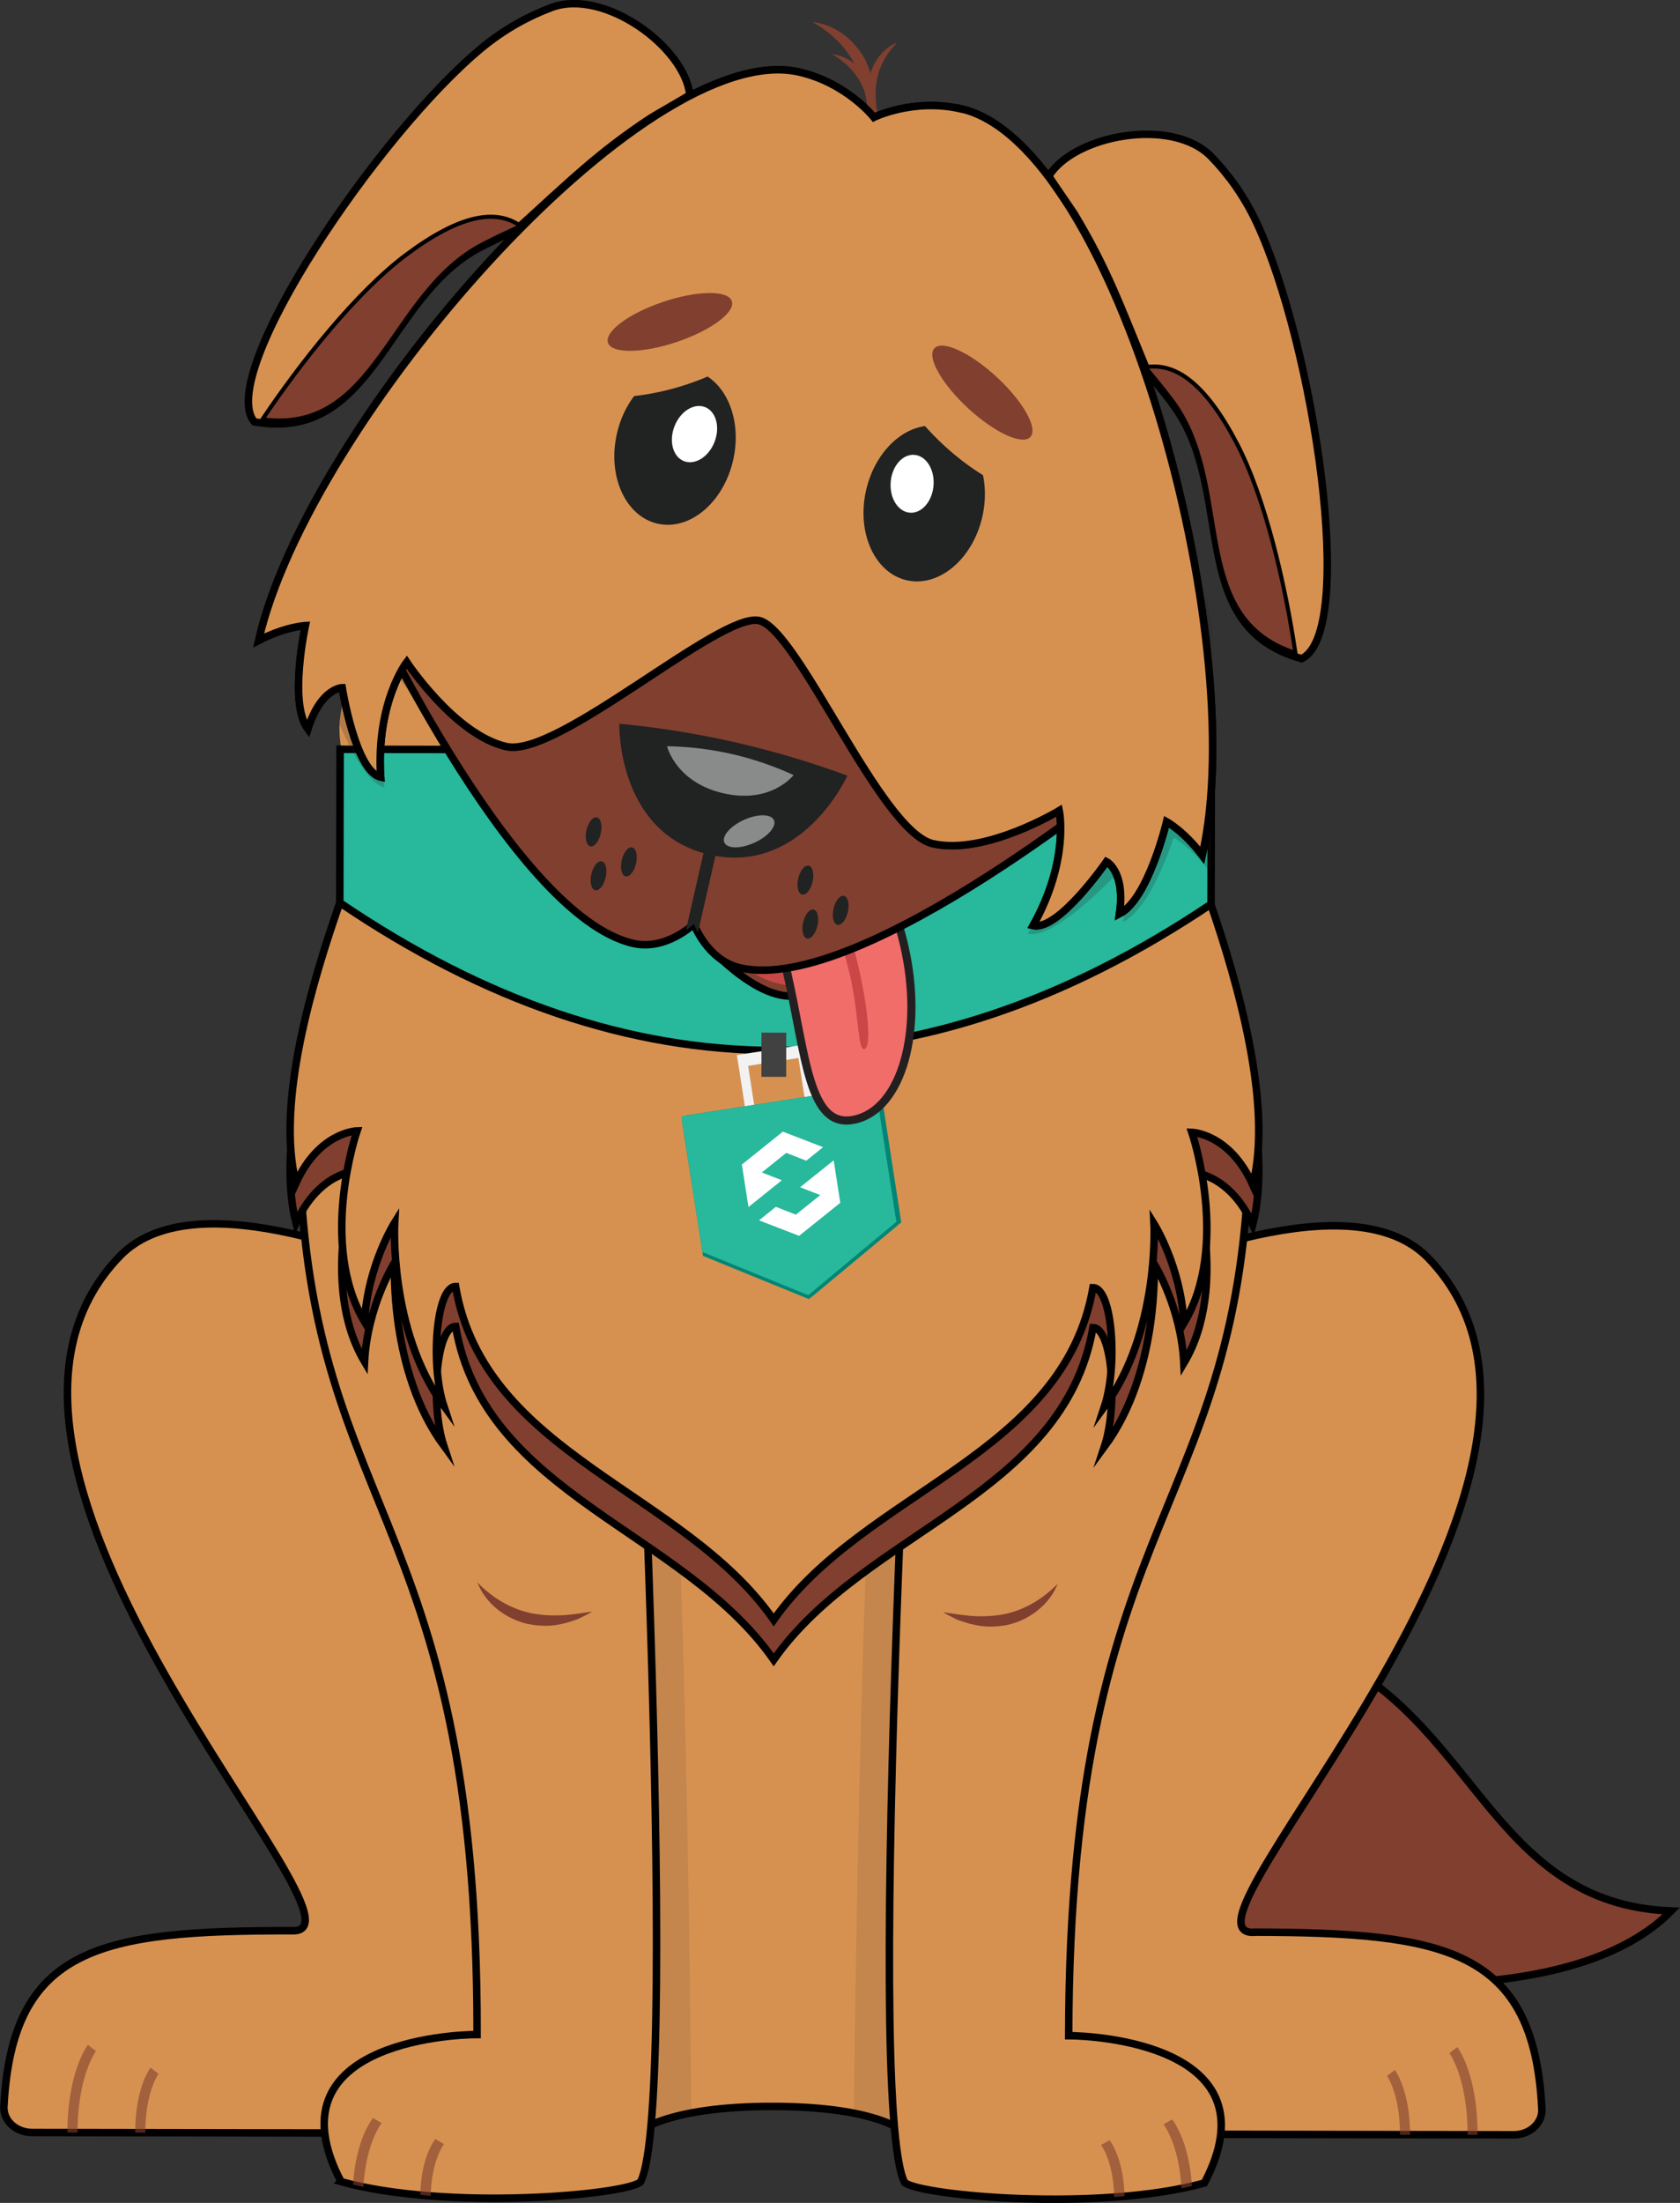 <?xml version="1.0" encoding="UTF-8"?>
<svg id="Layer_2" data-name="Layer 2" xmlns="http://www.w3.org/2000/svg" xmlns:xlink="http://www.w3.org/1999/xlink" viewBox="0 0 103.14 135.15">
  <rect x="0" y="0" width="103.14" height="135.15" fill="#333333" stroke="none"/>
  <defs>
    <style>
      .cls-1 {
        fill: none;
      }

      .cls-2 {
        opacity: .1;
      }

      .cls-2, .cls-3 {
        fill: #221f1f;
      }

      .cls-4, .cls-5, .cls-6 {
        stroke-width: .46px;
      }

      .cls-4, .cls-5, .cls-6, .cls-7, .cls-8 {
        stroke-miterlimit: 10;
      }

      .cls-4, .cls-5, .cls-6, .cls-8 {
        stroke: #000;
      }

      .cls-4, .cls-9 {
        fill: #d69151;
      }

      .cls-5, .cls-10, .cls-8 {
        fill: #813f2f;
      }

      .cls-6, .cls-11 {
        fill: #28b89c;
      }

      .cls-12 {
        clip-path: url(#clippath);
      }

      .cls-13, .cls-14 {
        fill: #f2f2f3;
      }

      .cls-15 {
        fill: #018574;
      }

      .cls-16 {
        fill: #fff;
      }

      .cls-17 {
        fill: #c94747;
      }

      .cls-18 {
        fill: #212222;
      }

      .cls-19 {
        fill: #414141;
      }

      .cls-20 {
        clip-path: url(#clippath-1);
      }

      .cls-21 {
        clip-path: url(#clippath-4);
      }

      .cls-22 {
        clip-path: url(#clippath-3);
      }

      .cls-23 {
        clip-path: url(#clippath-2);
      }

      .cls-24 {
        clip-path: url(#clippath-5);
      }

      .cls-7 {
        fill: #f16d6a;
        stroke: #231f20;
        stroke-width: .5px;
      }

      .cls-8 {
        stroke-width: .25px;
      }

      .cls-3 {
        opacity: .2;
      }

      .cls-25 {
        opacity: .6;
      }

      .cls-14 {
        opacity: .5;
      }
    </style>
    <clipPath id="clippath">
      <path class="cls-1" d="m76.97,120.74c-5.9.17,23.39-33.13,10.68-43.9-8.23-6.88-40.15,10.14-40.15,10.14,0,0-31.87-17.13-40.11-10.28-12.75,10.73,16.44,44.13,10.54,43.94-11.76-.02-17.19.79-17.7,8.89-.04.71.74,1.3,1.72,1.3l37.12.06s1.66-1.37,8.37-1.36,8.18,1.39,8.18,1.39l37.31.06c.97,0,1.76-.59,1.72-1.29-.49-8.1-5.91-8.93-17.67-8.95Z"/>
    </clipPath>
    <clipPath id="clippath-1">
      <path class="cls-1" d="m73.94,133.93c-6.48,1.78-17.43.78-18.4-.03-2.56-4.94.93-65.07.93-65.07,0,0,14.6-2.96,20.25.03-.04,24.36-11.06,23.06-11.11,56.03,1.64,0,12.76.62,8.33,9.04Z"/>
    </clipPath>
    <clipPath id="clippath-2">
      <path class="cls-1" d="m20.92,133.84c6.47,1.8,17.42.84,18.4.03,2.58-4.94-.71-65.08-.71-65.08,0,0-14.59-3.01-20.25-.03-.04,24.36,10.98,23.1,10.93,56.06-1.64,0-12.77.58-8.36,9.01Z"/>
    </clipPath>
    <clipPath id="clippath-3">
      <path id="COLLAR-2" data-name="COLLAR" class="cls-1" d="m74.35,55.47c-17.89,12-35.72,11.97-53.49-.09l.03-18.75,53.49.09-.03,18.75Z"/>
    </clipPath>
    <clipPath id="clippath-4">
      <rect class="cls-1" x="45.76" y="69.38" width="5.61" height="6.48" transform="translate(-10.56 8.3) rotate(-8.82)"/>
    </clipPath>
    <clipPath id="clippath-5">
      <path class="cls-1" d="m47.91,33.34l-25.85,2.61s9.29,20.22,16.82,21.93c2.02.46,3.72-1.19,3.72-1.19,0,0,.82,2.23,2.84,2.69,7.52,1.71,24.65-12.49,24.65-12.49l-22.17-13.55Z"/>
    </clipPath>
  </defs>
  <g id="Layer_1-2" data-name="Layer 1">
    <rect class="cls-9" x="20.78" y="37.92" width="37.88" height="16.11" rx="8.06" ry="8.06" transform="translate(4.52 -3.55) rotate(5.42)"/>
    <g>
      <path id="TAIL" class="cls-5" d="m64.39,113.08c-.1-1.82-.58-11.04-.58-11.04,0,0,11.72-.61,16.84-.88,9.97,4.1,10.75,15.64,21.95,16.08-5.69,5.78-18.95,4.3-18.95,4.3,0,0,3.09,2.29,5.6,2.33-5.73,1.67-11.61-1.56-11.61-1.56,0,0,1.14,2.17,2.8,3.39-3.75.33-8.45-4.46-8.45-4.46l-7.62-8.16Z"/>
      <g id="BACK-LEGS">
        <path class="cls-4" d="m76.98,118.55c-5.9.21,23.38-28.31,10.68-41.39-8.22-8.35-40.15,12.7-40.15,12.7,0,0-31.86-21.16-40.11-12.84-12.75,13.04,16.44,41.65,10.54,41.43-11.76-.02-17.19.97-17.7,10.8-.04.86.74,1.57,1.72,1.58l37.12.06s1.66-1.67,8.37-1.66,8.18,1.68,8.18,1.68l37.31.06c.97,0,1.76-.71,1.72-1.57-.48-9.83-5.91-10.84-17.67-10.86Z"/>
        <g>
          <g class="cls-25">
            <path class="cls-10" d="m90.72,130.97h-.62c0-3.5-1.11-5-1.12-5.01l.49-.37c.05.07,1.25,1.68,1.24,5.39Z"/>
          </g>
          <g class="cls-25">
            <path class="cls-10" d="m86.57,130.97h-.62c0-2.51-.79-3.6-.8-3.61l.49-.37s.93,1.25.93,3.99Z"/>
          </g>
        </g>
        <g>
          <g class="cls-25">
            <path class="cls-10" d="m4.76,130.83h-.62c0-3.71,1.21-5.32,1.26-5.38l.49.38s-1.13,1.53-1.13,5.01Z"/>
          </g>
          <g class="cls-25">
            <path class="cls-10" d="m8.92,130.84h-.62c0-2.74.9-3.94.94-3.99l.49.38s-.81,1.11-.81,3.61Z"/>
          </g>
        </g>
      </g>
      <g id="SHADOW-LEGS">
        <g class="cls-12">
          <path class="cls-2" d="m47.52,77.5l-11.01-.02-.09,53.41h6.03s-.19-31.65-1.33-49.05c2.89.66,6.38,5.89,6.38,5.89,0,0,3.5-5.22,6.4-5.87-1.2,15.18-1.49,49.05-1.49,49.05h6.03s.09-53.4.09-53.4l-11.01-.02Z"/>
        </g>
      </g>
      <g id="FRONT-LEGS">
        <g>
          <path class="cls-4" d="m73.94,133.93c-6.48,1.78-17.43.78-18.4-.03-2.56-4.94.93-65.07.93-65.07,0,0,14.6-2.96,20.25.03-.04,24.36-11.06,23.06-11.11,56.03,1.64,0,12.76.62,8.33,9.04Z"/>
          <g class="cls-20">
            <g>
              <g class="cls-25">
                <path class="cls-10" d="m73.2,134.94h-.65c0-3.19-1.11-4.6-1.12-4.61l.53-.3c.05.06,1.24,1.53,1.24,4.91Z"/>
              </g>
              <g class="cls-25">
                <path class="cls-10" d="m69.05,134.93h-.65c0-2.31-.8-3.32-.81-3.33l.53-.3s.92,1.14.92,3.63Z"/>
              </g>
            </g>
          </g>
        </g>
        <g>
          <path class="cls-4" d="m20.92,133.84c6.47,1.8,17.42.84,18.4.03,2.58-4.94-.71-65.08-.71-65.08,0,0-14.59-3.01-20.25-.03-.04,24.36,10.98,23.1,10.93,56.06-1.64,0-12.77.58-8.36,9.01Z"/>
          <g class="cls-23">
            <g>
              <g class="cls-25">
                <path class="cls-10" d="m22.3,134.85h-.65c0-3.38,1.2-4.85,1.25-4.91l.53.31s-1.13,1.41-1.14,4.6Z"/>
              </g>
              <g class="cls-25">
                <path class="cls-10" d="m26.45,134.86h-.65c0-2.5.89-3.58.93-3.63l.53.31s-.81,1.02-.82,3.32Z"/>
              </g>
            </g>
          </g>
        </g>
        <g>
          <path class="cls-10" d="m29.32,97.09c.93.96,2.03,1.6,3.24,1.87.6.12,1.22.17,1.86.14.64-.02,1.27-.14,1.94-.23-.29.18-.59.32-.9.47-.32.1-.64.23-.98.29-.67.16-1.38.14-2.08,0-1.37-.31-2.61-1.27-3.09-2.55Z"/>
          <path class="cls-10" d="m64.94,97.15c-.48,1.27-1.72,2.23-3.09,2.54-.69.13-1.4.15-2.08-.02-.34-.06-.66-.19-.98-.29-.31-.15-.61-.3-.89-.47.67.09,1.31.21,1.94.24.64.03,1.26-.01,1.86-.13,1.2-.26,2.3-.9,3.24-1.86Z"/>
        </g>
      </g>
      <path id="CHEST" class="cls-5" d="m72.76,53.42l-25.19,6.68-25.17-6.76s-.57,1.74-1.54,4.5c-1.65,4.74-3.94,12.23-2.69,17.19,1.43-3.15,3.75-3.2,3.75-3.2,0,0-2.39,6.92.46,11.71.18-3.45,1.85-6.09,1.85-6.09,0,0-.37,6.63,3.01,11.24-.83-2.53-.46-7.31.73-7.31,1.77,10.34,13.98,12.5,19.53,20.45,5.58-7.93,17.8-10.05,19.6-20.38,1.19,0,1.54,4.79.7,7.31,3.4-4.6,3.05-11.23,3.05-11.23,0,0,1.66,2.65,1.83,6.1,2.86-4.78.49-11.71.49-11.71,0,0,2.32.06,3.74,3.22,1.25-4.89-.94-12.45-2.57-17.2-.98-2.87-1.59-4.51-1.59-4.51Z"/>
      <path id="CHEST-2" data-name="CHEST" class="cls-4" d="m72.76,50.97l-25.19,6.68-25.17-6.76s-.57,1.74-1.54,4.5c-1.65,4.74-3.94,12.23-2.69,17.19,1.43-3.15,3.75-3.2,3.75-3.2,0,0-2.39,6.92.46,11.71.18-3.45,1.85-6.09,1.85-6.09,0,0-.37,6.63,3.01,11.24-.83-2.53-.46-7.31.73-7.31,1.77,10.34,13.98,12.5,19.53,20.45,5.58-7.93,17.8-10.05,19.6-20.38,1.19,0,1.54,4.79.7,7.31,3.4-4.6,3.05-11.23,3.05-11.23,0,0,1.66,2.65,1.83,6.1,2.86-4.78.49-11.71.49-11.71,0,0,2.32.06,3.74,3.22,1.25-4.89-.94-12.45-2.57-17.2-.98-2.87-1.59-4.51-1.59-4.51Z"/>
      <path id="COLLAR" class="cls-6" d="m74.35,55.47c-17.89,12-35.72,11.97-53.49-.09l.02-9.41,53.49.09-.02,9.41Z"/>
      <g class="cls-22">
        <path class="cls-3" d="m59.21,6.33c-2.99-.68-5.47.55-5.47.55,0,0-1.7-2.18-4.69-2.86C39.32,1.8,18.16,26.25,15.03,40.01c1.68-.88,2.93-.95,2.93-.95,0,0-.65,4.38.57,6.02.82-2.59,1.74-2.1,1.74-2.1,0,0,1.73,4.95,3.32,5.32-.29-4.75.74-6.94.74-6.94,0,0,3.01,4.59,6.25,5.33s13.45-8.55,15.91-7.99,7.6,13.34,10.89,14.09,7.94-2.1,7.94-2.1c0,0,.1,2.45-2.22,6.6,1.59.36,5.17-3.38,5.17-3.38,0,0,1.06-.04.68,2.66,1.81-.95,3.1-5.19,3.1-5.19,0,0,1.1.61,2.24,2.12,3.13-13.75-5.35-44.95-15.1-47.17Z"/>
      </g>
      <g>
        <polygon class="cls-13" points="48.51 64.22 46.26 64.57 45.24 64.73 45.43 65.94 45.82 68.46 46.39 68.37 45.93 65.39 49.02 64.91 49.48 67.89 50.11 67.79 49.72 65.28 49.53 64.06 48.51 64.22"/>
        <g>
          <polygon class="cls-15" points="55.07 75.2 49.66 79.7 43.16 77.05 41.86 68.72 53.77 66.87 55.07 75.2"/>
          <polygon class="cls-15" points="55.33 74.99 49.87 79.53 43.42 76.84 42.12 68.43 54.03 66.59 55.33 74.99"/>
          <polygon class="cls-11" points="55.03 74.96 49.62 79.46 43.12 76.81 41.83 68.48 53.74 66.63 55.03 74.96"/>
        </g>
        <g id="Icon_white">
          <g class="cls-21">
            <path class="cls-16" d="m49.13,72.84l1.23.48-1.5,1.2-1.23-.48-1.03.83,2.46.95,2.53-2.03-.4-2.61-2.06,1.65Zm-1.06-3.42l-2.53,2.03.4,2.61,2.06-1.65-1.23-.48,1.5-1.2,1.23.48,1.03-.83-2.46-.95Z"/>
          </g>
        </g>
      </g>
      <rect class="cls-19" x="46.74" y="63.36" width="1.52" height="2.71" transform="translate(.11 -.08) rotate(.09)"/>
      <g>
        <g>
          <path class="cls-10" d="m49.88,1.35c1.35.14,2.6,1.09,3.25,2.34.3.64.5,1.32.52,2.01.03.34-.02.69-.03,1.02-.07.33-.13.67-.23.99-.09-.67-.13-1.32-.27-1.94-.13-.62-.33-1.21-.61-1.76-.56-1.1-1.46-2-2.63-2.66Z"/>
          <path class="cls-10" d="m55.07,2.61c-.87.35-1.51,1.22-1.7,2.17-.08.48-.08.97.04,1.43.05.23.14.45.21.67.11.21.21.42.34.61-.07-.46-.17-.9-.19-1.34-.03-.44,0-.87.07-1.28.16-.83.59-1.6,1.23-2.26Z"/>
          <path class="cls-10" d="m51.06,3.32c.93.09,1.79.75,2.24,1.61.21.44.35.91.36,1.38.02.24-.01.47-.02.7-.05.23-.09.46-.16.68-.06-.46-.09-.91-.19-1.34-.09-.43-.23-.83-.42-1.21-.39-.76-1.01-1.37-1.81-1.83Z"/>
        </g>
        <g id="MOUTH">
          <path class="cls-5" d="m48.71,61.1c2.24-.19,4.83-3.57,4.83-3.57l-5.81-1.79-3.96,2.6s2.71,2.94,4.94,2.76Z"/>
          <path class="cls-17" d="m48.86,60.43c2.24-.19,3.97-2.85,3.97-2.85l-8.37.7s2.17,2.34,4.4,2.15Z"/>
          <g>
            <path class="cls-7" d="m48.3,59.56c1.2,5.24,1.33,9.78,4.2,9.12,2.87-.66,4.22-5.44,3.01-10.68-1.2-5.24-4.5-8.96-7.37-8.3-2.87.66-1.05,4.62.16,9.86Z"/>
            <path class="cls-17" d="m52.15,59.68c.61,2.65.5,4.78.92,4.68s.26-2.32-.35-4.97c-.61-2.65-1.44-4.72-1.86-4.62s.68,2.26,1.28,4.9Z"/>
          </g>
          <path id="MOUTH-2" data-name="MOUTH" class="cls-5" d="m47.91,33.34l-25.85,2.61s9.29,20.22,16.82,21.93c2.02.46,3.72-1.19,3.72-1.19,0,0,.82,2.23,2.84,2.69,7.52,1.71,24.65-12.49,24.65-12.49l-22.17-13.55Z"/>
          <g id="SPOTS">
            <ellipse class="cls-18" cx="36.75" cy="53.74" rx=".91" ry=".45" transform="translate(-23.81 77.64) rotate(-77.18)"/>
            <ellipse class="cls-18" cx="38.61" cy="52.89" rx=".91" ry=".45" transform="translate(-21.53 78.79) rotate(-77.18)"/>
            <ellipse class="cls-18" cx="36.44" cy="51.04" rx=".91" ry=".45" transform="translate(-21.41 75.24) rotate(-77.18)"/>
            <ellipse class="cls-18" cx="49.76" cy="56.7" rx=".91" ry=".45" transform="translate(-16.58 92.63) rotate(-77.18)"/>
            <ellipse class="cls-18" cx="51.62" cy="55.85" rx=".91" ry=".45" transform="translate(-14.3 93.79) rotate(-77.18)"/>
            <ellipse class="cls-18" cx="49.45" cy="54" rx=".91" ry=".45" transform="translate(-14.18 90.23) rotate(-77.18)"/>
          </g>
          <g class="cls-24">
            <g>
              <path class="cls-18" d="m52.03,47.59c-4.53-1.67-9.2-2.73-14.01-3.19,0,0-.16,6.43,5.17,7.94l-1.49,6.53.73.17,1.49-6.53c5.46.95,8.1-4.92,8.1-4.92Z"/>
              <path class="cls-14" d="m40.95,45.78c2.71.05,5.3.64,7.77,1.77,0,0-1.36,1.79-4.3,1.12s-3.47-2.89-3.47-2.89Z"/>
              <ellipse class="cls-14" cx="45.99" cy="51" rx="1.67" ry=".77" transform="translate(-16.93 23.49) rotate(-24.34)"/>
            </g>
          </g>
        </g>
        <path class="cls-4" d="m58.99,6.68c-2.92-.67-5.34.52-5.34.52,0,0-1.66-2.11-4.59-2.78-9.52-2.17-30.15,21.53-33.18,34.87,1.64-.85,2.87-.91,2.87-.91,0,0-1.04,4.76.15,6.34.8-2.52,2.11-2.53,2.11-2.53,0,0,.81,5.13,2.36,5.48-.29-4.61,1.6-7.05,1.6-7.05,0,0,2.95,4.46,6.11,5.18s13.13-8.28,15.53-7.73,7.45,12.96,10.66,13.69,7.76-2.03,7.76-2.03c0,0,.65,3.02-1.6,7.05,1.55.35,4.5-3.92,4.5-3.92,0,0,1.17.58.8,3.2,1.77-.91,2.89-5.65,2.89-5.65,0,0,1.08.59,2.19,2.06,3.04-13.34-5.3-43.63-14.82-45.8Z"/>
        <path class="cls-4" d="m58.99,6.68c-2.92-.67-5.34.52-5.34.52,0,0-1.66-2.11-4.59-2.78-9.52-2.17-30.15,21.53-33.18,34.87,1.64-.85,2.87-.91,2.87-.91,0,0-1.04,4.76.15,6.34.8-2.52,2.11-2.53,2.11-2.53,0,0,.81,5.13,2.36,5.48-.29-4.61,1.6-7.05,1.6-7.05,0,0,2.95,4.46,6.11,5.18s13.13-8.28,15.53-7.73,7.45,12.96,10.66,13.69,7.76-2.03,7.76-2.03c0,0,.65,3.02-1.6,7.05,1.55.35,4.5-3.92,4.5-3.92,0,0,1.17.58.8,3.2,1.77-.91,2.89-5.65,2.89-5.65,0,0,1.08.59,2.19,2.06,3.04-13.34-5.3-43.63-14.82-45.8Z"/>
        <ellipse class="cls-18" cx="56.74" cy="30.9" rx="4.83" ry="3.66" transform="translate(14.02 79.36) rotate(-77.18)"/>
        <ellipse class="cls-16" cx="56" cy="29.68" rx="1.78" ry="1.32" transform="translate(22.08 83.22) rotate(-85.57)"/>
        <ellipse class="cls-9" cx="60.42" cy="24.62" rx="3.66" ry="7.79" transform="translate(1.34 52.3) rotate(-47.27)"/>
        <g>
          <ellipse class="cls-18" cx="41.44" cy="27.42" rx="4.83" ry="3.66" transform="translate(5.51 61.74) rotate(-77.18)"/>
          <ellipse class="cls-16" cx="42.64" cy="26.64" rx="1.78" ry="1.32" transform="translate(2.37 56.74) rotate(-68.78)"/>
        </g>
        <g>
          <path class="cls-4" d="m29.49,15.17c.75-.39,1.46-.72,2.15-1.04,3.35-3.03,5.01-4.71,8.29-6.88.29-.19,2.15-1.24,2.42-1.43-.32-2.94-5.27-6.56-8.49-5.36-1.41.53-2.86,1.31-4.26,2.46-6.35,5.22-16.38,20.05-13.99,22.96,7.38,1.3,8.02-7.66,13.88-10.71Z"/>
          <path class="cls-8" d="m24.92,15.64c-3.04,2.27-6.49,6.63-8.81,10.09,7.03.94,7.76-7.75,13.52-10.74.75-.39,1.46-.72,2.15-1.04.05-.04.09-.08.13-.12-1.5-1.02-3.69-.66-6.99,1.81Z"/>
          <path class="cls-4" d="m71.98,24.77c-.51-.68-1.01-1.28-1.49-1.86-1.72-4.18-2.5-6.4-4.53-9.78-.18-.29-1.41-2.04-1.57-2.33,1.55-2.52,7.58-3.65,9.97-1.19,1.05,1.08,2.02,2.41,2.79,4.05,3.49,7.45,6.17,25.15,2.76,26.75-7.22-2-3.94-10.36-7.93-15.63Z"/>
          <path class="cls-8" d="m75.91,27.16c1.77,3.36,3.01,8.77,3.62,12.9-6.76-2.17-3.68-10.33-7.59-15.51-.51-.68-1.01-1.28-1.49-1.86-.02-.06-.04-.11-.07-.17,1.79-.27,3.61.99,5.53,4.64Z"/>
        </g>
        <ellipse class="cls-10" cx="60.31" cy="24.08" rx="1.3" ry="4.01" transform="translate(1.7 52.05) rotate(-47.27)"/>
        <ellipse class="cls-9" cx="40.79" cy="20.18" rx="7.79" ry="3.66" transform="translate(-4.15 13.02) rotate(-17.27)"/>
        <ellipse class="cls-10" cx="41.13" cy="19.75" rx="4.01" ry="1.3" transform="translate(-4.15 14.12) rotate(-18.56)"/>
      </g>
    </g>
  </g>
</svg>